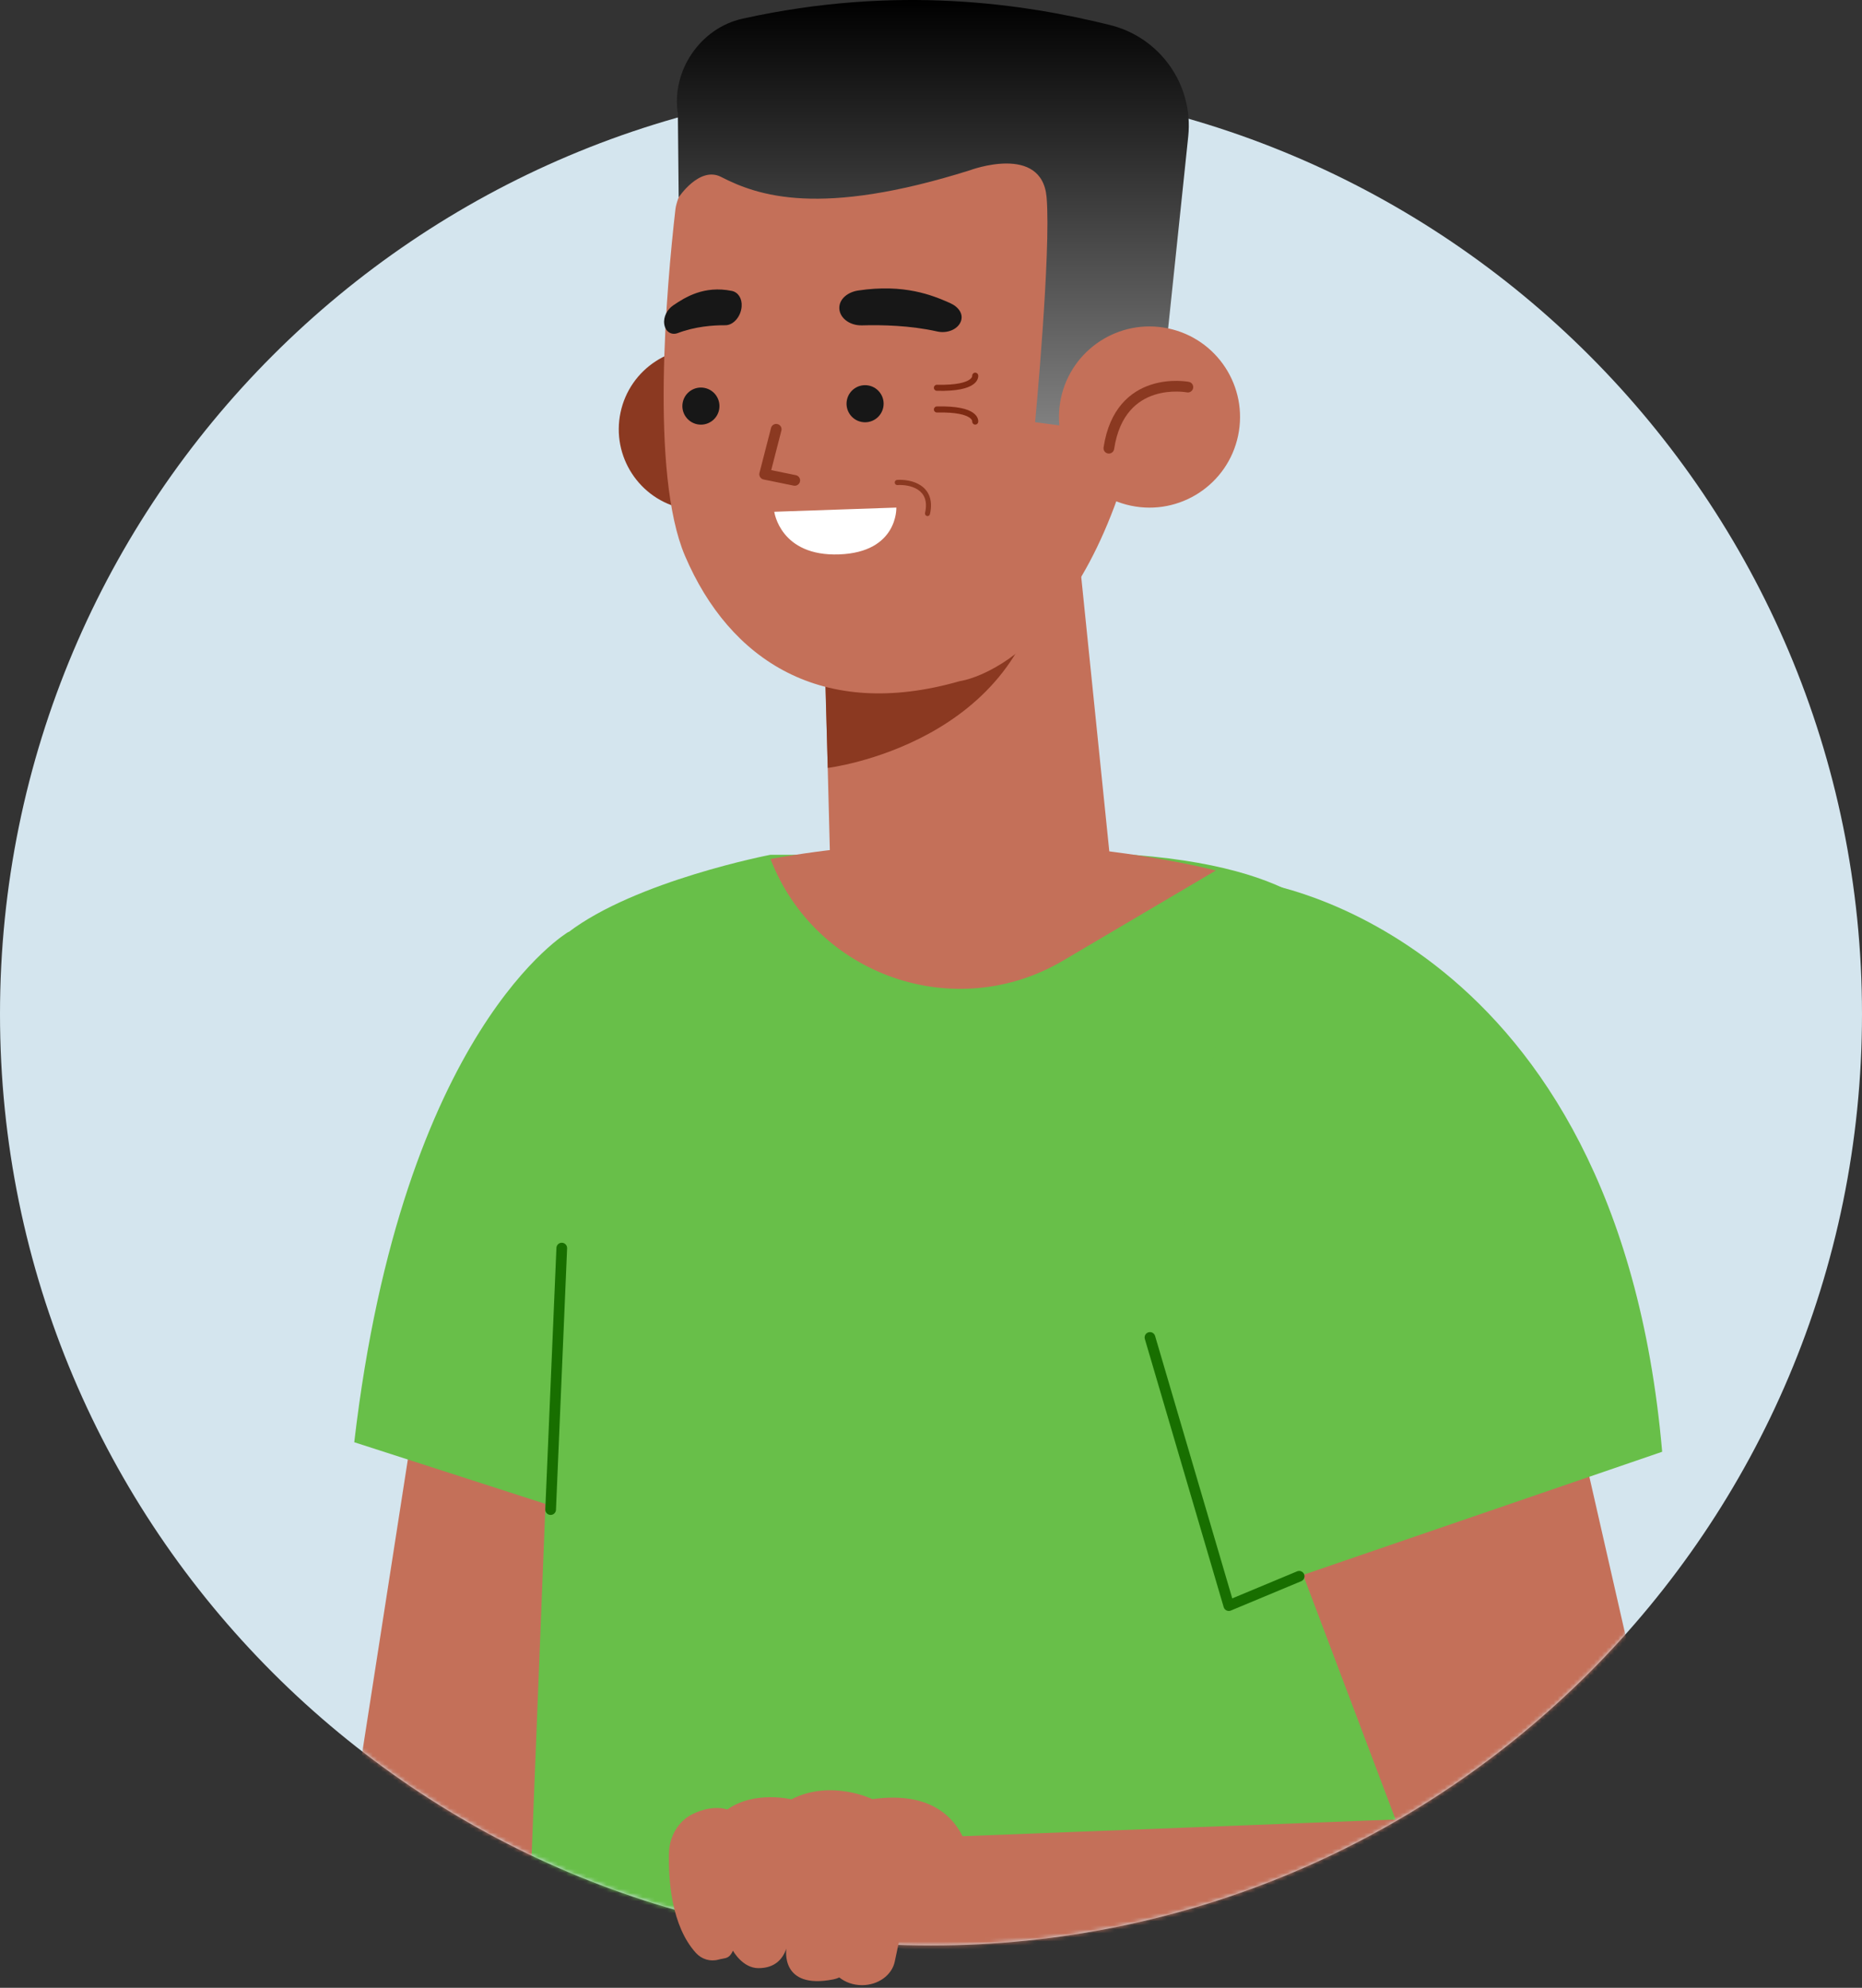 <svg width="462" height="493" viewBox="0 0 462 493" fill="none" xmlns="http://www.w3.org/2000/svg">
<rect x="0" y="0" width="462" height="493" fill="#333333" stroke="none"/>
<path d="M462 251.495C462 379.072 358.577 482.495 231 482.495C103.423 482.495 0 379.072 0 251.495C0 123.915 103.423 20.495 231 20.495C358.577 20.495 462 123.915 462 251.495Z" fill="#D4E5EE"/>
<mask id="man-2-mask0" mask-type="alpha" maskUnits="userSpaceOnUse" x="0" y="20" width="462" height="463">
<path d="M462 251.495C462 379.072 358.577 482.495 231 482.495C103.423 482.495 0 379.072 0 251.495C0 123.915 103.423 20.495 231 20.495C358.577 20.495 462 123.915 462 251.495Z" fill="#D4E5EE"/>
</mask>
<g mask="url(#man-2-mask0)">
<path d="M103.564 346.738L82.339 483.117H153.528L167.948 359.712L103.564 346.738Z" fill="#C47059"/>
<path d="M141.071 231.103C141.071 231.103 99.902 255.035 87.897 357.69L164.664 382.442L141.071 231.103Z" fill="#68BF49"/>
<path d="M191.136 212C191.136 212 157.721 218.429 140.942 231.271L131 483H366L332.717 232.839C332.717 232.839 328.372 215.723 281.736 212.058L191.136 212Z" fill="#68BF49"/>
<path d="M301.655 215.9C301.655 215.9 250.92 202.262 191.174 213.036C202.417 242.041 236.99 254.041 263.785 238.237L301.655 215.9Z" fill="#C47059"/>
<path fill-rule="evenodd" clip-rule="evenodd" d="M136.567 375.724C135.836 375.693 135.268 375.075 135.299 374.343L138.061 309.484C138.092 308.752 138.71 308.185 139.442 308.216C140.173 308.247 140.741 308.865 140.71 309.597L137.948 374.456C137.917 375.188 137.299 375.755 136.567 375.724Z" fill="#186F00"/>
<path d="M419.303 475.696L388.278 339.613L305.863 344.383L362.036 492.962C367.378 507.088 382.395 515.037 397.08 511.509C413.047 507.674 422.955 491.707 419.303 475.696Z" fill="#C47059"/>
<path d="M312.329 218.856C312.329 218.856 401.155 230.898 412.417 360.055L301.122 398.211L293.01 292.844L312.329 218.856Z" fill="#68BF49"/>
<path fill-rule="evenodd" clip-rule="evenodd" d="M304.321 399.407C303.981 399.245 303.726 398.946 303.62 398.585L284.057 332.077C283.85 331.374 284.252 330.637 284.954 330.431C285.657 330.224 286.394 330.626 286.6 331.329L305.746 396.418L321.84 389.71C322.515 389.428 323.292 389.748 323.573 390.424C323.855 391.099 323.536 391.876 322.86 392.157L305.402 399.434C305.054 399.579 304.661 399.569 304.321 399.407Z" fill="#186F00"/>
<path d="M219.731 482.56L383.177 511.65C396.049 515.426 414.024 503.126 417.615 490.202V490.2C421.608 475.827 411.685 450.786 396.839 449.304L228.683 455.796L219.731 482.56Z" fill="#C47059"/>
</g>
<path fill-rule="evenodd" clip-rule="evenodd" d="M196.357 446.26C206.197 441.206 216.456 446.207 216.456 446.207C216.456 446.207 216.456 446.207 216.456 446.208C216.456 446.208 216.456 446.208 216.456 446.208C241 442.793 241 463.965 241 463.965H226.75L222.009 486.495C221.295 489.881 217.877 492.344 213.884 492.344C211.72 492.344 209.734 491.62 208.251 490.432C207.787 490.646 207.298 490.806 206.785 490.907C193.443 493.544 195.11 483.266 195.11 483.266C194.184 485.996 192.141 488.125 188.185 488.125C184.229 488.125 181.863 483.794 181.863 483.794C181.088 485.46 180.358 485.592 179.307 485.781C179.002 485.836 178.671 485.895 178.303 485.998C176.264 486.571 174.119 485.933 172.688 484.366C166.563 477.65 165.823 466.212 165.981 459.578C166.075 455.532 168.251 451.647 171.895 449.888C177.028 447.407 180.446 448.783 180.446 448.783C187.211 444 196.357 446.26 196.357 446.26Z" fill="#C47059"/>
<path d="M193.316 110.601C191.032 121.467 180.368 128.424 169.502 126.14C158.634 123.856 151.677 113.195 153.961 102.329C156.245 91.46 166.906 84.504 177.774 86.787C188.643 89.072 195.6 99.733 193.316 110.601Z" fill="#8B3921"/>
<path d="M204.405 152.65L206.12 219.457L276.923 227.609L264.348 104.705L204.405 152.65Z" fill="#C47059"/>
<path d="M205.387 190.451C205.387 190.451 254.351 184.531 259.281 140.149L204.521 160.1L205.387 190.451Z" fill="#8B3921"/>
<path d="M182.353 26.052C178.442 30.224 168.235 46.241 167.584 51.922C165.407 70.913 161.254 117.459 169.957 137.849C181.035 163.789 203.957 178.753 238.132 168.934C238.132 168.934 269.454 165.067 283.139 102.778C303.984 7.899 222.252 -16.474 182.353 26.052Z" fill="#C47059"/>
<path fill-rule="evenodd" clip-rule="evenodd" d="M231.719 101.574C231.729 101.988 232.073 102.315 232.487 102.306C237.465 102.186 239.638 102.941 240.556 103.58C240.997 103.888 241.14 104.162 241.19 104.303C241.216 104.379 241.222 104.433 241.224 104.458C241.224 104.462 241.224 104.466 241.224 104.468C241.177 104.863 241.449 105.229 241.846 105.295C242.254 105.364 242.641 105.088 242.709 104.679L241.969 104.556C242.709 104.679 242.709 104.678 242.709 104.677L242.71 104.675L242.71 104.67L242.712 104.659C242.713 104.652 242.714 104.643 242.715 104.634C242.717 104.615 242.72 104.593 242.721 104.567C242.724 104.516 242.726 104.452 242.722 104.376C242.713 104.224 242.683 104.027 242.604 103.803C242.442 103.344 242.092 102.823 241.413 102.35C240.092 101.429 237.515 100.684 232.451 100.806C232.037 100.816 231.709 101.16 231.719 101.574Z" fill="#7E2A13"/>
<path fill-rule="evenodd" clip-rule="evenodd" d="M231.719 96.156C231.729 95.742 232.073 95.414 232.487 95.424C237.465 95.544 239.638 94.789 240.556 94.15C240.997 93.842 241.14 93.568 241.19 93.427C241.216 93.351 241.222 93.297 241.224 93.272C241.224 93.268 241.224 93.264 241.224 93.262C241.177 92.867 241.449 92.501 241.846 92.434C242.254 92.366 242.641 92.642 242.709 93.051L241.969 93.174C242.709 93.051 242.709 93.052 242.709 93.053L242.71 93.055L242.71 93.06L242.712 93.071C242.713 93.078 242.714 93.087 242.715 93.096C242.717 93.115 242.72 93.137 242.721 93.163C242.724 93.214 242.726 93.278 242.722 93.354C242.713 93.506 242.683 93.703 242.604 93.927C242.442 94.386 242.092 94.907 241.413 95.38C240.092 96.301 237.515 97.046 232.451 96.924C232.037 96.914 231.709 96.57 231.719 96.156Z" fill="#7E2A13"/>
<path d="M178.424 101.612C177.931 104.103 175.51 105.723 173.019 105.229C170.525 104.733 168.905 102.313 169.399 99.821C169.892 97.33 172.313 95.71 174.804 96.204C177.298 96.697 178.918 99.118 178.424 101.612Z" fill="#171717"/>
<path d="M219.157 101.021C218.661 103.515 216.243 105.137 213.749 104.641C211.258 104.148 209.638 101.727 210.131 99.233C210.625 96.742 213.045 95.122 215.539 95.615C218.031 96.109 219.651 98.529 219.157 101.021Z" fill="#171717"/>
<path fill-rule="evenodd" clip-rule="evenodd" d="M198.498 119.412C198.351 120.129 197.651 120.592 196.933 120.445L189.457 118.917C189.101 118.845 188.79 118.629 188.598 118.321C188.405 118.013 188.348 117.64 188.438 117.288L191.31 106.133C191.493 105.424 192.216 104.997 192.925 105.18C193.634 105.363 194.061 106.085 193.878 106.794L191.354 116.599L197.464 117.848C198.182 117.994 198.644 118.695 198.498 119.412Z" fill="#8B3921"/>
<path d="M208.26 76.087C208.062 78.653 210.669 80.788 213.893 80.693C218.757 80.552 225.868 80.706 232.519 82.205C234.994 82.764 237.584 81.731 238.38 79.783C239.144 77.915 237.859 76.1 235.704 75.148C231.293 73.196 224.335 70.357 212.959 72.046C210.408 72.427 208.42 74.024 208.26 76.087Z" fill="#171717"/>
<path d="M184.017 76.001C183.837 78.518 181.962 80.68 179.965 80.664C176.949 80.644 172.502 80.968 168.179 82.604C166.57 83.213 165.078 82.26 164.811 80.363C164.557 78.547 165.572 76.732 167.027 75.743C170.005 73.718 174.678 70.76 181.566 72.146C183.112 72.456 184.16 73.976 184.017 76.001Z" fill="#171717"/>
<path d="M192.114 126.922L222.399 125.885C222.399 125.885 222.872 136.954 208.223 137.497C193.576 138.04 192.114 126.922 192.114 126.922Z" fill="white"/>
<path d="M168.39 48.955C168.39 48.955 173.546 41.124 178.912 43.878C188.037 48.559 203.408 53.951 240.666 42.224C240.666 42.224 258.546 35.522 259.686 48.968C260.825 62.415 256.835 104.705 256.835 104.705L269.942 106.464L289.837 81.445L294.827 33.818C296.164 21.051 287.873 9.29 275.411 6.205C254.427 1.015 222.796 -3.912 184.228 4.638C173.727 6.964 166.513 17.617 168.193 28.242L168.39 48.955Z" fill="url(#man-2-paint0_linear)"/>
<path d="M307.2 108.05C304.645 120.194 292.735 127.967 280.593 125.416C268.451 122.864 260.675 110.951 263.227 98.809C265.778 86.667 277.692 78.894 289.836 81.445C301.978 83.997 309.751 95.908 307.2 108.05Z" fill="#C47059"/>
<path fill-rule="evenodd" clip-rule="evenodd" d="M274.931 112.479C274.207 112.37 273.709 111.694 273.819 110.97C274.547 106.153 276.209 102.658 278.365 100.155C280.52 97.654 283.105 96.217 285.568 95.414C288.022 94.614 290.364 94.439 292.082 94.46C292.944 94.47 293.658 94.53 294.161 94.588C294.413 94.617 294.614 94.646 294.754 94.668C294.825 94.679 294.88 94.689 294.92 94.696L294.968 94.704L294.983 94.707L294.988 94.708L294.99 94.709C294.991 94.709 294.991 94.709 294.742 95.986L294.991 94.709C295.71 94.849 296.179 95.545 296.039 96.264C295.899 96.982 295.204 97.451 294.486 97.312C294.486 97.312 294.486 97.312 294.486 97.312C294.485 97.312 294.485 97.312 294.485 97.312C294.484 97.311 294.484 97.311 294.484 97.311L294.483 97.311L294.458 97.307C294.434 97.302 294.395 97.296 294.341 97.287C294.234 97.27 294.071 97.247 293.857 97.222C293.43 97.173 292.808 97.12 292.05 97.111C290.527 97.093 288.49 97.25 286.39 97.935C284.299 98.616 282.157 99.816 280.374 101.886C278.592 103.954 277.106 106.963 276.44 111.367C276.331 112.09 275.655 112.589 274.931 112.479Z" fill="#8B3921"/>
<path fill-rule="evenodd" clip-rule="evenodd" d="M228.457 120.392C226.626 119.171 224.22 118.912 222.584 119.024C222.239 119.047 221.978 119.353 222.001 119.706C222.024 120.059 222.323 120.327 222.667 120.303C224.16 120.201 226.258 120.455 227.774 121.467C228.519 121.964 229.114 122.637 229.449 123.54C229.784 124.446 229.878 125.641 229.524 127.214C229.446 127.559 229.656 127.904 229.993 127.983C230.329 128.063 230.665 127.848 230.743 127.503C231.139 125.742 231.061 124.28 230.619 123.085C230.175 121.887 229.386 121.012 228.457 120.392Z" fill="#8B3921"/>
<defs>
<linearGradient id="man-2-paint0_linear" x1="231.459" y1="106.464" x2="231.459" y2="0" gradientUnits="userSpaceOnUse">
<stop stop-color="#818181"/>
<stop offset="0.287" stop-color="#5C5C5C"/>
<stop offset="1"/>
</linearGradient>
</defs>
</svg>

